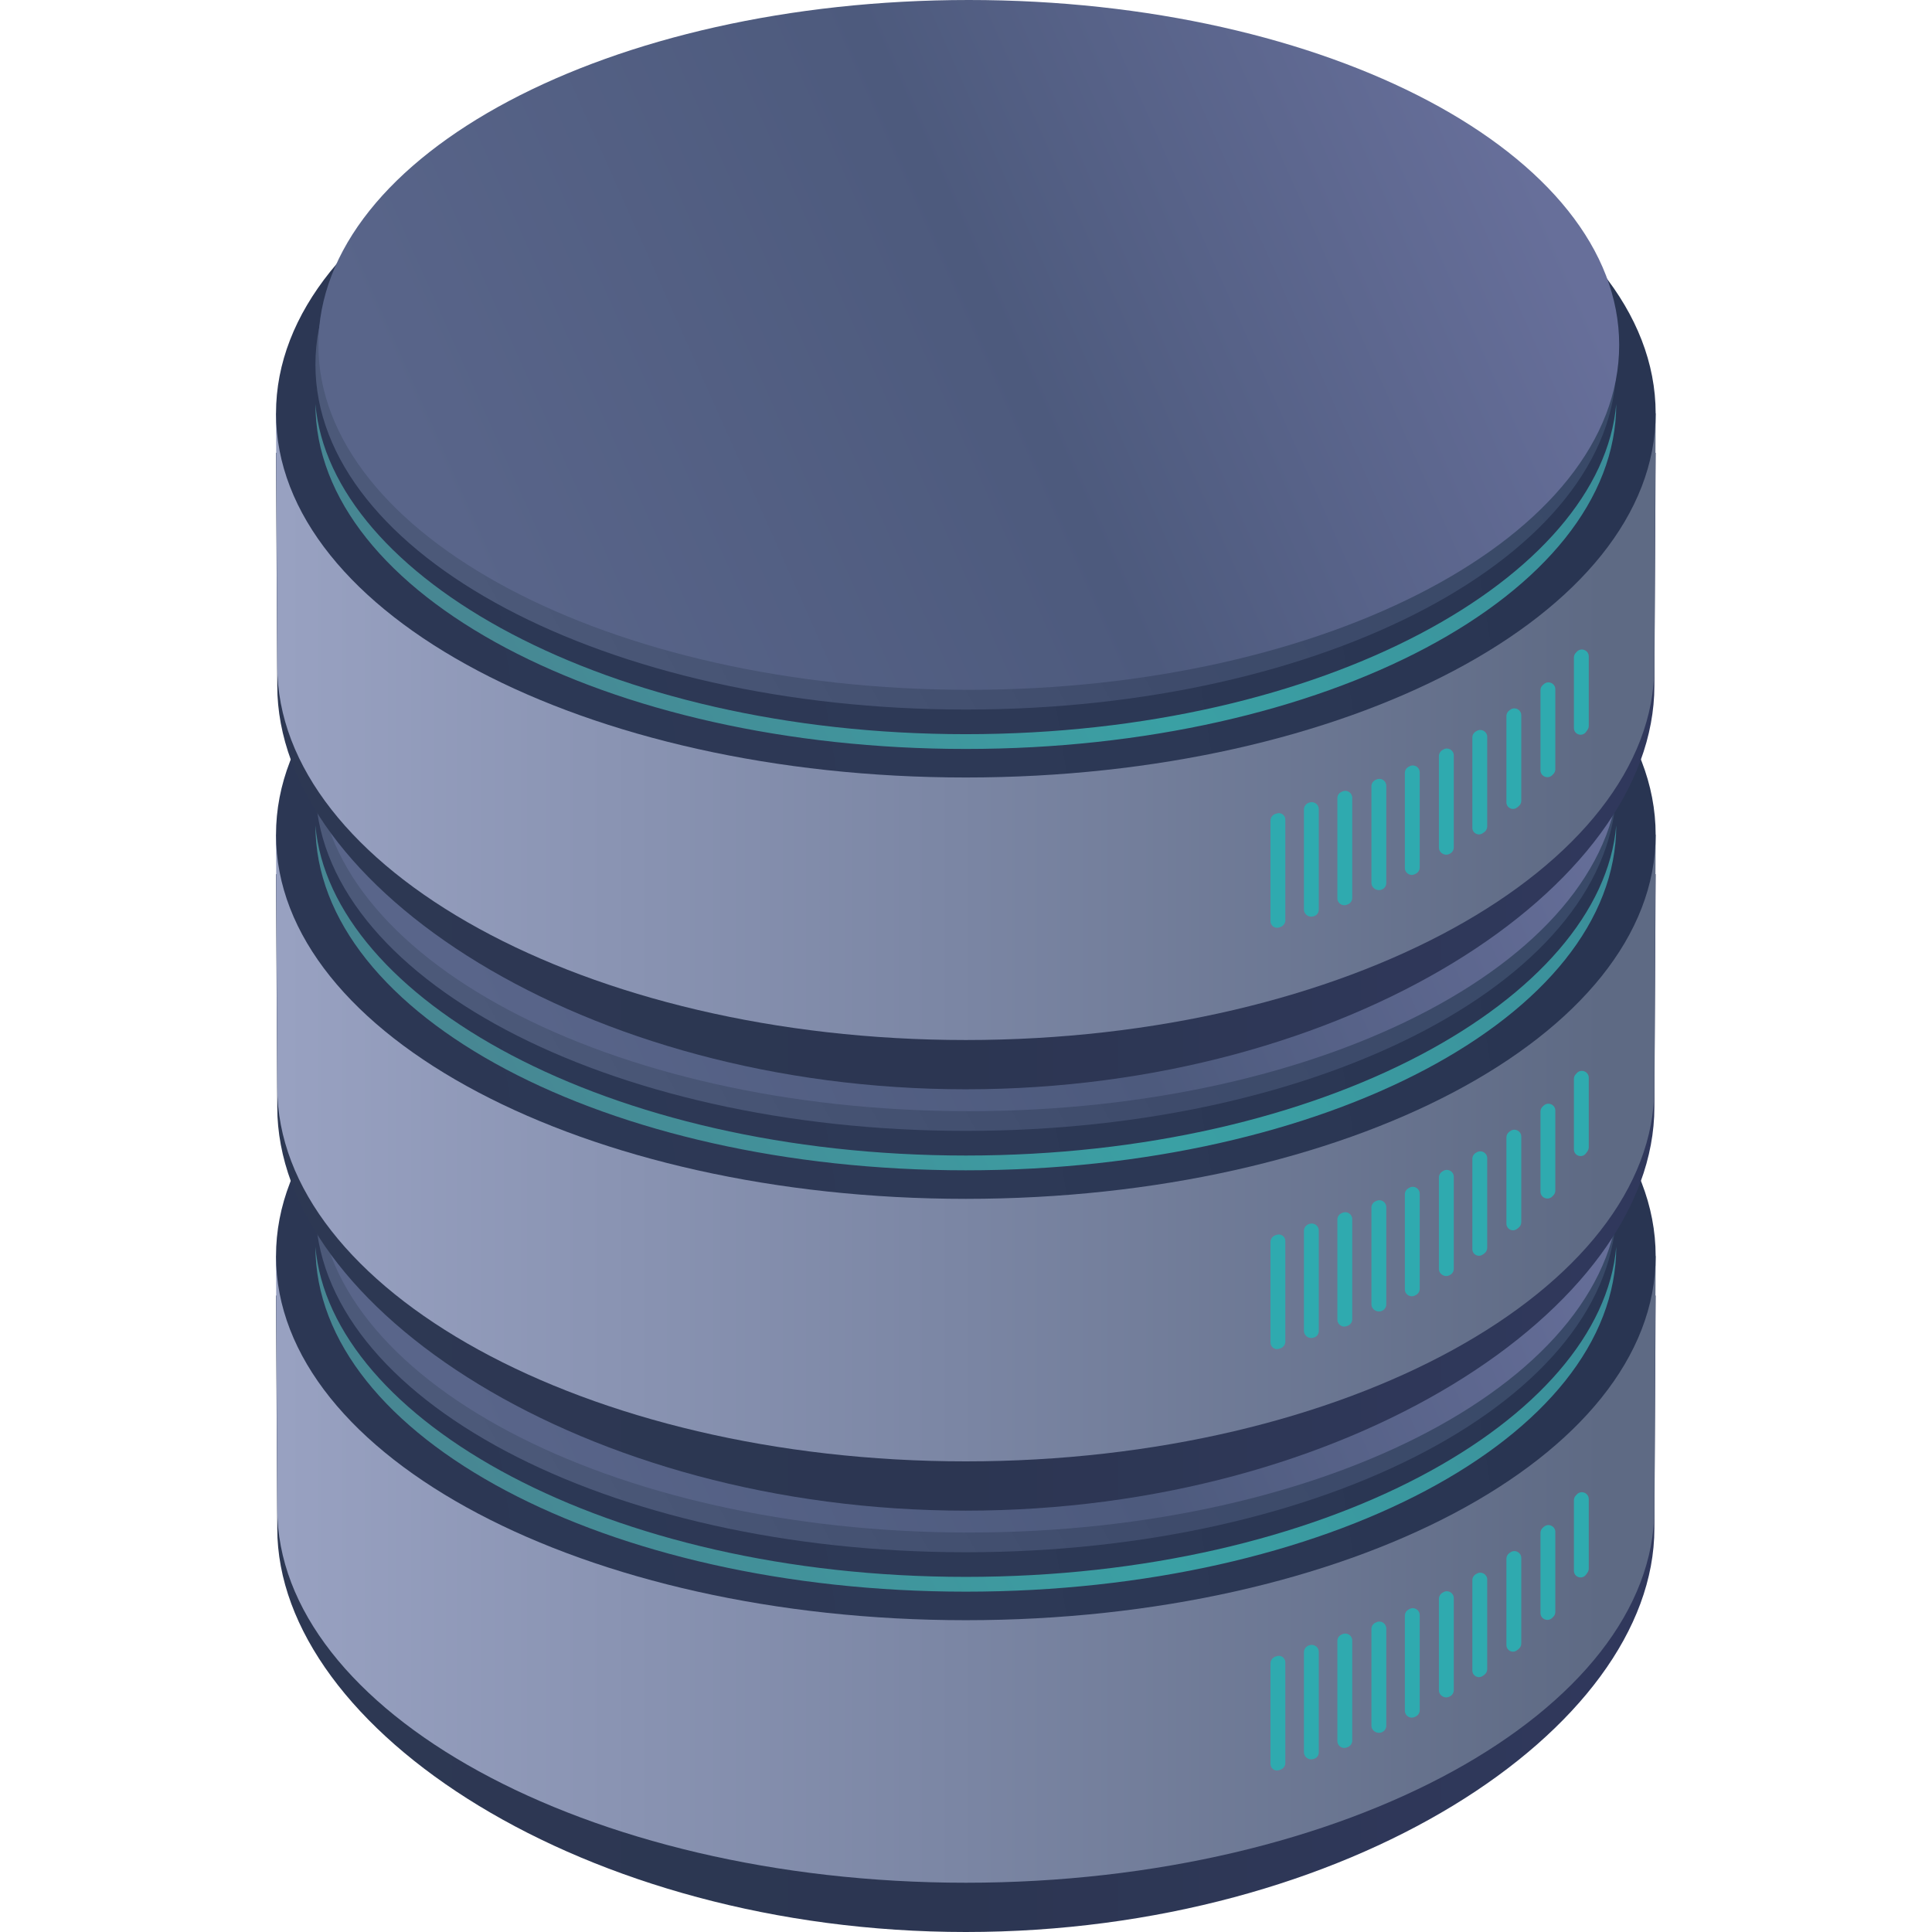 <svg width="140" height="140" viewBox="0 0 140 140" fill="none" xmlns="http://www.w3.org/2000/svg">
<path d="M20 93.878L20.092 110.759C20.092 125.342 42.391 140 69.987 140C97.584 140 119.883 125.342 119.883 110.759L119.975 93.878C86.624 93.878 53.361 93.878 20 93.878Z" fill="url(#paint0_linear)"/>
<path d="M20 91.022L20.092 109.331C20.092 123.914 42.391 136.43 69.987 136.43C97.584 136.43 119.883 123.914 119.883 109.331L119.975 91.022C86.624 91.022 53.361 91.022 20 91.022Z" fill="url(#paint1_linear)"/>
<path d="M69.987 117.406C97.594 117.406 119.975 105.593 119.975 91.021C119.975 76.45 97.594 64.637 69.987 64.637C42.38 64.637 20 76.45 20 91.021C20 105.593 42.38 117.406 69.987 117.406Z" fill="url(#paint2_linear)"/>
<path d="M69.987 115.338C96.017 115.338 117.118 104.148 117.118 90.344C116.047 102.841 96.017 114.267 69.987 114.267C43.958 114.267 23.928 102.841 22.857 90.344C22.857 104.148 43.958 115.338 69.987 115.338Z" fill="url(#paint3_linear)"/>
<path d="M69.987 112.482C96.017 112.482 117.118 101.292 117.118 87.488C117.118 73.684 96.017 62.494 69.987 62.494C43.958 62.494 22.857 73.684 22.857 87.488C22.857 101.292 43.958 112.482 69.987 112.482Z" fill="url(#paint4_linear)"/>
<path d="M70.202 111.053C96.231 111.053 117.332 99.863 117.332 86.06C117.332 72.256 96.231 61.066 70.202 61.066C44.172 61.066 23.071 72.256 23.071 86.06C23.071 99.863 44.172 111.053 70.202 111.053Z" fill="url(#paint5_linear)"/>
<path d="M97.987 118.874C97.987 118.517 97.624 118.275 97.294 118.412L97.218 118.444C97.031 118.522 96.91 118.704 96.91 118.906V126.163C96.91 126.512 97.259 126.753 97.585 126.631C97.611 126.621 97.637 126.612 97.662 126.602C97.858 126.529 97.987 126.342 97.987 126.134V118.874Z" fill="#2FAAAF"/>
<path d="M100.455 118.006C100.455 117.641 100.077 117.399 99.746 117.551L99.669 117.586C99.492 117.668 99.378 117.845 99.378 118.041V125.043C99.378 125.415 99.773 125.665 100.12 125.531C100.123 125.529 100.127 125.528 100.131 125.526C100.325 125.451 100.455 125.265 100.455 125.057V118.006Z" fill="#2FAAAF"/>
<path d="M95.564 119.698C95.564 119.349 95.217 119.112 94.885 119.22C94.877 119.222 94.87 119.225 94.862 119.227C94.644 119.298 94.487 119.496 94.487 119.726V126.971C94.487 127.32 94.84 127.572 95.172 127.466C95.194 127.46 95.215 127.453 95.236 127.446C95.435 127.382 95.564 127.195 95.564 126.987V119.698Z" fill="#2FAAAF"/>
<path d="M102.878 117.034C102.878 116.655 102.473 116.414 102.14 116.594L102.063 116.636C101.902 116.723 101.801 116.892 101.801 117.076V123.966C101.801 124.338 102.192 124.58 102.525 124.414C102.551 124.401 102.576 124.388 102.602 124.375C102.771 124.29 102.878 124.117 102.878 123.928V117.034Z" fill="#2FAAAF"/>
<path d="M92.064 127.814C92.064 128.14 92.368 128.371 92.678 128.274C92.707 128.265 92.736 128.256 92.765 128.247C92.985 128.18 93.141 127.98 93.141 127.75V120.469C93.141 120.144 92.837 119.913 92.526 120.01C92.498 120.019 92.468 120.028 92.439 120.037C92.22 120.104 92.064 120.304 92.064 120.534V127.814Z" fill="#2FAAAF"/>
<path d="M105.346 115.809C105.346 115.423 104.928 115.182 104.594 115.377L104.517 115.421C104.364 115.511 104.269 115.676 104.269 115.853V122.482C104.269 122.875 104.71 123.128 105.05 122.933C105.07 122.921 105.089 122.91 105.109 122.899C105.258 122.812 105.346 122.651 105.346 122.479V115.809Z" fill="#2FAAAF"/>
<path d="M115.128 108.634C115.128 108.178 114.57 107.96 114.261 108.294L114.184 108.378C114.099 108.47 114.051 108.591 114.051 108.717V113.815C114.051 114.299 114.656 114.49 114.936 114.095C114.968 114.049 115.001 114.004 115.033 113.958C115.095 113.873 115.128 113.77 115.128 113.664V108.634Z" fill="#2FAAAF"/>
<path d="M110.237 112.899C110.237 112.493 109.779 112.256 109.448 112.491L109.371 112.545C109.239 112.639 109.16 112.791 109.16 112.953V119.198C109.16 119.61 109.621 119.833 109.942 119.575C109.975 119.549 110.007 119.524 110.039 119.498C110.163 119.401 110.237 119.253 110.237 119.096V112.899Z" fill="#2FAAAF"/>
<path d="M111.628 116.882C111.628 117.328 112.166 117.551 112.481 117.236C112.507 117.21 112.533 117.184 112.558 117.159C112.652 117.065 112.705 116.938 112.705 116.805V111.014C112.705 110.585 112.199 110.355 111.875 110.638L111.798 110.705C111.69 110.8 111.628 110.937 111.628 111.082V116.882Z" fill="#2FAAAF"/>
<path d="M107.769 114.462C107.769 114.076 107.35 113.836 107.017 114.03L106.94 114.075C106.786 114.165 106.692 114.329 106.692 114.507V121.046C106.692 121.439 107.116 121.666 107.441 121.445C107.473 121.424 107.504 121.402 107.536 121.381C107.68 121.285 107.769 121.126 107.769 120.953V114.462Z" fill="#2FAAAF"/>
<path d="M20 63.345L20.092 80.226C20.092 94.809 42.391 109.467 69.987 109.467C97.584 109.467 119.883 94.809 119.883 80.226L119.975 63.345C86.624 63.345 53.361 63.345 20 63.345Z" fill="url(#paint6_linear)"/>
<path d="M20 60.488L20.092 78.798C20.092 93.381 42.391 105.896 69.987 105.896C97.584 105.896 119.883 93.381 119.883 78.798L119.975 60.488C86.624 60.488 53.361 60.488 20 60.488Z" fill="url(#paint7_linear)"/>
<path d="M69.987 86.873C97.594 86.873 119.975 75.06 119.975 60.488C119.975 45.916 97.594 34.103 69.987 34.103C42.38 34.103 20 45.916 20 60.488C20 75.06 42.38 86.873 69.987 86.873Z" fill="url(#paint8_linear)"/>
<path d="M69.987 84.805C96.017 84.805 117.118 73.615 117.118 59.811C116.047 72.308 96.017 83.734 69.987 83.734C43.958 83.734 23.928 72.308 22.857 59.811C22.857 73.615 43.958 84.805 69.987 84.805Z" fill="url(#paint9_linear)"/>
<path d="M69.987 81.948C96.017 81.948 117.118 70.758 117.118 56.955C117.118 43.151 96.017 31.961 69.987 31.961C43.958 31.961 22.857 43.151 22.857 56.955C22.857 70.758 43.958 81.948 69.987 81.948Z" fill="url(#paint10_linear)"/>
<path d="M70.202 80.52C96.231 80.52 117.332 69.33 117.332 55.527C117.332 41.723 96.231 30.533 70.202 30.533C44.172 30.533 23.071 41.723 23.071 55.527C23.071 69.33 44.172 80.52 70.202 80.52Z" fill="url(#paint11_linear)"/>
<path d="M97.987 88.341C97.987 87.984 97.624 87.742 97.294 87.879L97.218 87.911C97.031 87.989 96.91 88.171 96.91 88.373V95.629C96.91 95.978 97.259 96.22 97.585 96.097C97.611 96.088 97.637 96.078 97.662 96.069C97.858 95.996 97.987 95.809 97.987 95.6V88.341Z" fill="#2FAAAF"/>
<path d="M100.455 87.472C100.455 87.108 100.077 86.866 99.746 87.018L99.669 87.053C99.492 87.135 99.378 87.312 99.378 87.508V94.51C99.378 94.882 99.773 95.132 100.12 94.997C100.123 94.996 100.127 94.995 100.131 94.993C100.325 94.918 100.455 94.732 100.455 94.524V87.472Z" fill="#2FAAAF"/>
<path d="M95.564 89.165C95.564 88.816 95.217 88.579 94.885 88.687C94.877 88.689 94.87 88.692 94.862 88.694C94.644 88.764 94.487 88.963 94.487 89.193V96.437C94.487 96.786 94.84 97.039 95.172 96.933C95.194 96.926 95.215 96.92 95.236 96.913C95.435 96.849 95.564 96.662 95.564 96.453V89.165Z" fill="#2FAAAF"/>
<path d="M102.878 86.501C102.878 86.122 102.473 85.881 102.14 86.061L102.063 86.103C101.902 86.19 101.801 86.359 101.801 86.543V93.433C101.801 93.805 102.192 94.047 102.525 93.88C102.551 93.868 102.576 93.855 102.602 93.842C102.771 93.757 102.878 93.584 102.878 93.395V86.501Z" fill="#2FAAAF"/>
<path d="M92.064 97.281C92.064 97.606 92.368 97.838 92.678 97.741C92.707 97.732 92.736 97.723 92.765 97.714C92.985 97.647 93.141 97.447 93.141 97.217V89.936C93.141 89.611 92.837 89.38 92.526 89.477C92.498 89.486 92.468 89.495 92.439 89.504C92.22 89.571 92.064 89.771 92.064 90V97.281Z" fill="#2FAAAF"/>
<path d="M105.346 85.275C105.346 84.889 104.928 84.649 104.594 84.843L104.517 84.888C104.364 84.978 104.269 85.142 104.269 85.32V91.949C104.269 92.342 104.71 92.595 105.05 92.4C105.07 92.388 105.089 92.377 105.109 92.366C105.258 92.279 105.346 92.118 105.346 91.946V85.275Z" fill="#2FAAAF"/>
<path d="M115.128 78.1C115.128 77.645 114.57 77.427 114.261 77.761L114.184 77.845C114.099 77.937 114.051 78.058 114.051 78.184V83.281C114.051 83.766 114.656 83.957 114.936 83.561C114.968 83.516 115.001 83.47 115.033 83.425C115.095 83.339 115.128 83.237 115.128 83.131V78.1Z" fill="#2FAAAF"/>
<path d="M110.237 82.365C110.237 81.96 109.779 81.723 109.448 81.957L109.371 82.012C109.239 82.106 109.16 82.258 109.16 82.42V88.665C109.16 89.077 109.621 89.299 109.942 89.042C109.975 89.016 110.007 88.99 110.039 88.965C110.163 88.868 110.237 88.72 110.237 88.563V82.365Z" fill="#2FAAAF"/>
<path d="M111.628 86.349C111.628 86.794 112.166 87.018 112.481 86.703C112.507 86.677 112.533 86.651 112.558 86.626C112.652 86.532 112.705 86.405 112.705 86.272V80.481C112.705 80.052 112.199 79.822 111.875 80.105L111.798 80.172C111.69 80.267 111.628 80.404 111.628 80.548V86.349Z" fill="#2FAAAF"/>
<path d="M107.769 83.929C107.769 83.543 107.35 83.303 107.017 83.497L106.94 83.542C106.786 83.632 106.692 83.796 106.692 83.974V90.513C106.692 90.906 107.116 91.132 107.441 90.912C107.473 90.891 107.504 90.869 107.536 90.848C107.68 90.752 107.769 90.592 107.769 90.42V83.929Z" fill="#2FAAAF"/>
<path d="M20 32.812L20.092 49.693C20.092 64.276 42.391 78.934 69.987 78.934C97.584 78.934 119.883 64.276 119.883 49.693L119.975 32.812C86.624 32.812 53.361 32.812 20 32.812Z" fill="url(#paint12_linear)"/>
<path d="M20 29.955L20.092 48.265C20.092 62.848 42.391 75.364 69.987 75.364C97.584 75.364 119.883 62.848 119.883 48.265L119.975 29.955C86.624 29.955 53.361 29.955 20 29.955Z" fill="url(#paint13_linear)"/>
<path d="M69.987 56.34C97.594 56.34 119.975 44.527 119.975 29.955C119.975 15.383 97.594 3.571 69.987 3.571C42.38 3.571 20 15.383 20 29.955C20 44.527 42.38 56.34 69.987 56.34Z" fill="url(#paint14_linear)"/>
<path d="M69.987 54.272C96.017 54.272 117.118 43.082 117.118 29.278C116.047 41.775 96.017 53.201 69.987 53.201C43.958 53.201 23.928 41.775 22.857 29.278C22.857 43.082 43.958 54.272 69.987 54.272Z" fill="url(#paint15_linear)"/>
<path d="M69.987 51.416C96.017 51.416 117.118 40.225 117.118 26.422C117.118 12.618 96.017 1.428 69.987 1.428C43.958 1.428 22.857 12.618 22.857 26.422C22.857 40.225 43.958 51.416 69.987 51.416Z" fill="url(#paint16_linear)"/>
<path d="M70.202 49.987C96.231 49.987 117.332 38.797 117.332 24.994C117.332 11.19 96.231 0 70.202 0C44.172 0 23.071 11.19 23.071 24.994C23.071 38.797 44.172 49.987 70.202 49.987Z" fill="url(#paint17_linear)"/>
<path d="M97.987 57.808C97.987 57.451 97.624 57.209 97.294 57.346L97.218 57.378C97.031 57.456 96.91 57.638 96.91 57.84V65.096C96.91 65.445 97.259 65.687 97.585 65.565C97.611 65.555 97.637 65.545 97.662 65.536C97.858 65.463 97.987 65.276 97.987 65.068V57.808Z" fill="#2FAAAF"/>
<path d="M100.455 56.94C100.455 56.575 100.077 56.333 99.746 56.485L99.669 56.52C99.492 56.602 99.378 56.779 99.378 56.975V63.977C99.378 64.349 99.773 64.599 100.12 64.464C100.123 64.463 100.127 64.462 100.131 64.46C100.325 64.385 100.455 64.199 100.455 63.991V56.94Z" fill="#2FAAAF"/>
<path d="M95.564 58.632C95.564 58.283 95.217 58.046 94.885 58.154C94.877 58.156 94.87 58.159 94.862 58.161C94.644 58.231 94.487 58.43 94.487 58.66V65.904C94.487 66.253 94.84 66.506 95.172 66.4C95.194 66.394 95.215 66.387 95.236 66.38C95.435 66.316 95.564 66.129 95.564 65.92V58.632Z" fill="#2FAAAF"/>
<path d="M102.878 55.968C102.878 55.589 102.473 55.348 102.14 55.528L102.063 55.57C101.902 55.657 101.801 55.826 101.801 56.01V62.9C101.801 63.272 102.192 63.514 102.525 63.347C102.551 63.335 102.576 63.322 102.602 63.309C102.771 63.224 102.878 63.051 102.878 62.862V55.968Z" fill="#2FAAAF"/>
<path d="M92.064 66.748C92.064 67.073 92.368 67.305 92.678 67.208C92.707 67.199 92.736 67.19 92.765 67.181C92.985 67.114 93.141 66.914 93.141 66.684V59.403C93.141 59.078 92.837 58.847 92.526 58.944C92.498 58.953 92.468 58.962 92.439 58.971C92.22 59.038 92.064 59.238 92.064 59.467V66.748Z" fill="#2FAAAF"/>
<path d="M105.346 54.742C105.346 54.356 104.928 54.116 104.594 54.31L104.517 54.355C104.364 54.445 104.269 54.609 104.269 54.787V61.416C104.269 61.809 104.71 62.062 105.05 61.867C105.07 61.855 105.089 61.844 105.109 61.833C105.258 61.746 105.346 61.585 105.346 61.413V54.742Z" fill="#2FAAAF"/>
<path d="M115.128 47.567C115.128 47.112 114.57 46.894 114.261 47.228L114.184 47.312C114.099 47.404 114.051 47.525 114.051 47.651V52.748C114.051 53.233 114.656 53.424 114.936 53.029C114.968 52.983 115.001 52.937 115.033 52.892C115.095 52.806 115.128 52.703 115.128 52.598V47.567Z" fill="#2FAAAF"/>
<path d="M110.237 51.832C110.237 51.427 109.779 51.19 109.448 51.424L109.371 51.479C109.239 51.573 109.16 51.725 109.16 51.887V58.132C109.16 58.544 109.621 58.766 109.942 58.509C109.975 58.483 110.007 58.458 110.039 58.432C110.163 58.335 110.237 58.187 110.237 58.03V51.832Z" fill="#2FAAAF"/>
<path d="M111.628 55.816C111.628 56.261 112.166 56.485 112.481 56.17C112.507 56.144 112.533 56.118 112.558 56.093C112.652 55.999 112.705 55.872 112.705 55.739V49.948C112.705 49.519 112.199 49.289 111.875 49.572L111.798 49.639C111.69 49.734 111.628 49.871 111.628 50.015V55.816Z" fill="#2FAAAF"/>
<path d="M107.769 53.396C107.769 53.01 107.35 52.77 107.017 52.964L106.94 53.009C106.786 53.099 106.692 53.263 106.692 53.441V59.98C106.692 60.373 107.116 60.599 107.441 60.379C107.473 60.358 107.504 60.336 107.536 60.315C107.68 60.219 107.769 60.059 107.769 59.887V53.396Z" fill="#2FAAAF"/>
<defs>
<linearGradient id="paint0_linear" x1="20.561" y1="119.64" x2="116.166" y2="119.64" gradientUnits="userSpaceOnUse">
<stop stop-color="#2D3853"/>
<stop offset="0.51" stop-color="#2C3652"/>
<stop offset="1" stop-color="#30385C"/>
</linearGradient>
<linearGradient id="paint1_linear" x1="20.561" y1="116.784" x2="116.166" y2="116.784" gradientUnits="userSpaceOnUse">
<stop stop-color="#98A1C1"/>
<stop offset="0.51" stop-color="#7B86A4"/>
<stop offset="1" stop-color="#5E6A84"/>
</linearGradient>
<linearGradient id="paint2_linear" x1="23.57" y1="96.771" x2="109.977" y2="83.203" gradientUnits="userSpaceOnUse">
<stop stop-color="#2C3754"/>
<stop offset="0.51" stop-color="#2D3956"/>
<stop offset="0.995" stop-color="#293552"/>
</linearGradient>
<linearGradient id="paint3_linear" x1="35.986" y1="110.335" x2="106.502" y2="71.044" gradientUnits="userSpaceOnUse">
<stop stop-color="#478793"/>
<stop offset="0.51" stop-color="#3AA0A4"/>
<stop offset="0.995" stop-color="#3B8D99"/>
</linearGradient>
<linearGradient id="paint4_linear" x1="35.986" y1="107.479" x2="106.502" y2="68.187" gradientUnits="userSpaceOnUse">
<stop stop-color="#4C5979"/>
<stop offset="0.51" stop-color="#3E4B6B"/>
<stop offset="0.995" stop-color="#384967"/>
</linearGradient>
<linearGradient id="paint5_linear" x1="34.241" y1="103.142" x2="109.591" y2="69.558" gradientUnits="userSpaceOnUse">
<stop stop-color="#59658A"/>
<stop offset="0.514" stop-color="#4D5A7D"/>
<stop offset="0.995" stop-color="#676F9A"/>
</linearGradient>
<linearGradient id="paint6_linear" x1="20.561" y1="89.107" x2="116.166" y2="89.107" gradientUnits="userSpaceOnUse">
<stop stop-color="#2D3853"/>
<stop offset="0.51" stop-color="#2C3652"/>
<stop offset="1" stop-color="#30385C"/>
</linearGradient>
<linearGradient id="paint7_linear" x1="20.561" y1="86.251" x2="116.166" y2="86.251" gradientUnits="userSpaceOnUse">
<stop stop-color="#98A1C1"/>
<stop offset="0.51" stop-color="#7B86A4"/>
<stop offset="1" stop-color="#5E6A84"/>
</linearGradient>
<linearGradient id="paint8_linear" x1="23.57" y1="66.238" x2="109.977" y2="52.67" gradientUnits="userSpaceOnUse">
<stop stop-color="#2C3754"/>
<stop offset="0.51" stop-color="#2D3956"/>
<stop offset="0.995" stop-color="#293552"/>
</linearGradient>
<linearGradient id="paint9_linear" x1="35.986" y1="79.802" x2="106.502" y2="40.511" gradientUnits="userSpaceOnUse">
<stop stop-color="#478793"/>
<stop offset="0.51" stop-color="#3AA0A4"/>
<stop offset="0.995" stop-color="#3B8D99"/>
</linearGradient>
<linearGradient id="paint10_linear" x1="35.986" y1="76.945" x2="106.502" y2="37.654" gradientUnits="userSpaceOnUse">
<stop stop-color="#4C5979"/>
<stop offset="0.51" stop-color="#3E4B6B"/>
<stop offset="0.995" stop-color="#384967"/>
</linearGradient>
<linearGradient id="paint11_linear" x1="34.241" y1="72.609" x2="109.591" y2="39.025" gradientUnits="userSpaceOnUse">
<stop stop-color="#59658A"/>
<stop offset="0.514" stop-color="#4D5A7D"/>
<stop offset="0.995" stop-color="#676F9A"/>
</linearGradient>
<linearGradient id="paint12_linear" x1="20.561" y1="58.574" x2="116.166" y2="58.574" gradientUnits="userSpaceOnUse">
<stop stop-color="#2D3853"/>
<stop offset="0.51" stop-color="#2C3652"/>
<stop offset="1" stop-color="#30385C"/>
</linearGradient>
<linearGradient id="paint13_linear" x1="20.561" y1="55.718" x2="116.166" y2="55.718" gradientUnits="userSpaceOnUse">
<stop stop-color="#98A1C1"/>
<stop offset="0.51" stop-color="#7B86A4"/>
<stop offset="1" stop-color="#5E6A84"/>
</linearGradient>
<linearGradient id="paint14_linear" x1="23.57" y1="35.705" x2="109.977" y2="22.137" gradientUnits="userSpaceOnUse">
<stop stop-color="#2C3754"/>
<stop offset="0.51" stop-color="#2D3956"/>
<stop offset="0.995" stop-color="#293552"/>
</linearGradient>
<linearGradient id="paint15_linear" x1="35.986" y1="49.269" x2="106.502" y2="9.978" gradientUnits="userSpaceOnUse">
<stop stop-color="#478793"/>
<stop offset="0.51" stop-color="#3AA0A4"/>
<stop offset="0.995" stop-color="#3B8D99"/>
</linearGradient>
<linearGradient id="paint16_linear" x1="35.986" y1="46.413" x2="106.502" y2="7.121" gradientUnits="userSpaceOnUse">
<stop stop-color="#4C5979"/>
<stop offset="0.51" stop-color="#3E4B6B"/>
<stop offset="0.995" stop-color="#384967"/>
</linearGradient>
<linearGradient id="paint17_linear" x1="34.241" y1="42.076" x2="109.591" y2="8.492" gradientUnits="userSpaceOnUse">
<stop stop-color="#59658A"/>
<stop offset="0.514" stop-color="#4D5A7D"/>
<stop offset="0.995" stop-color="#676F9A"/>
</linearGradient>
</defs>
</svg>
